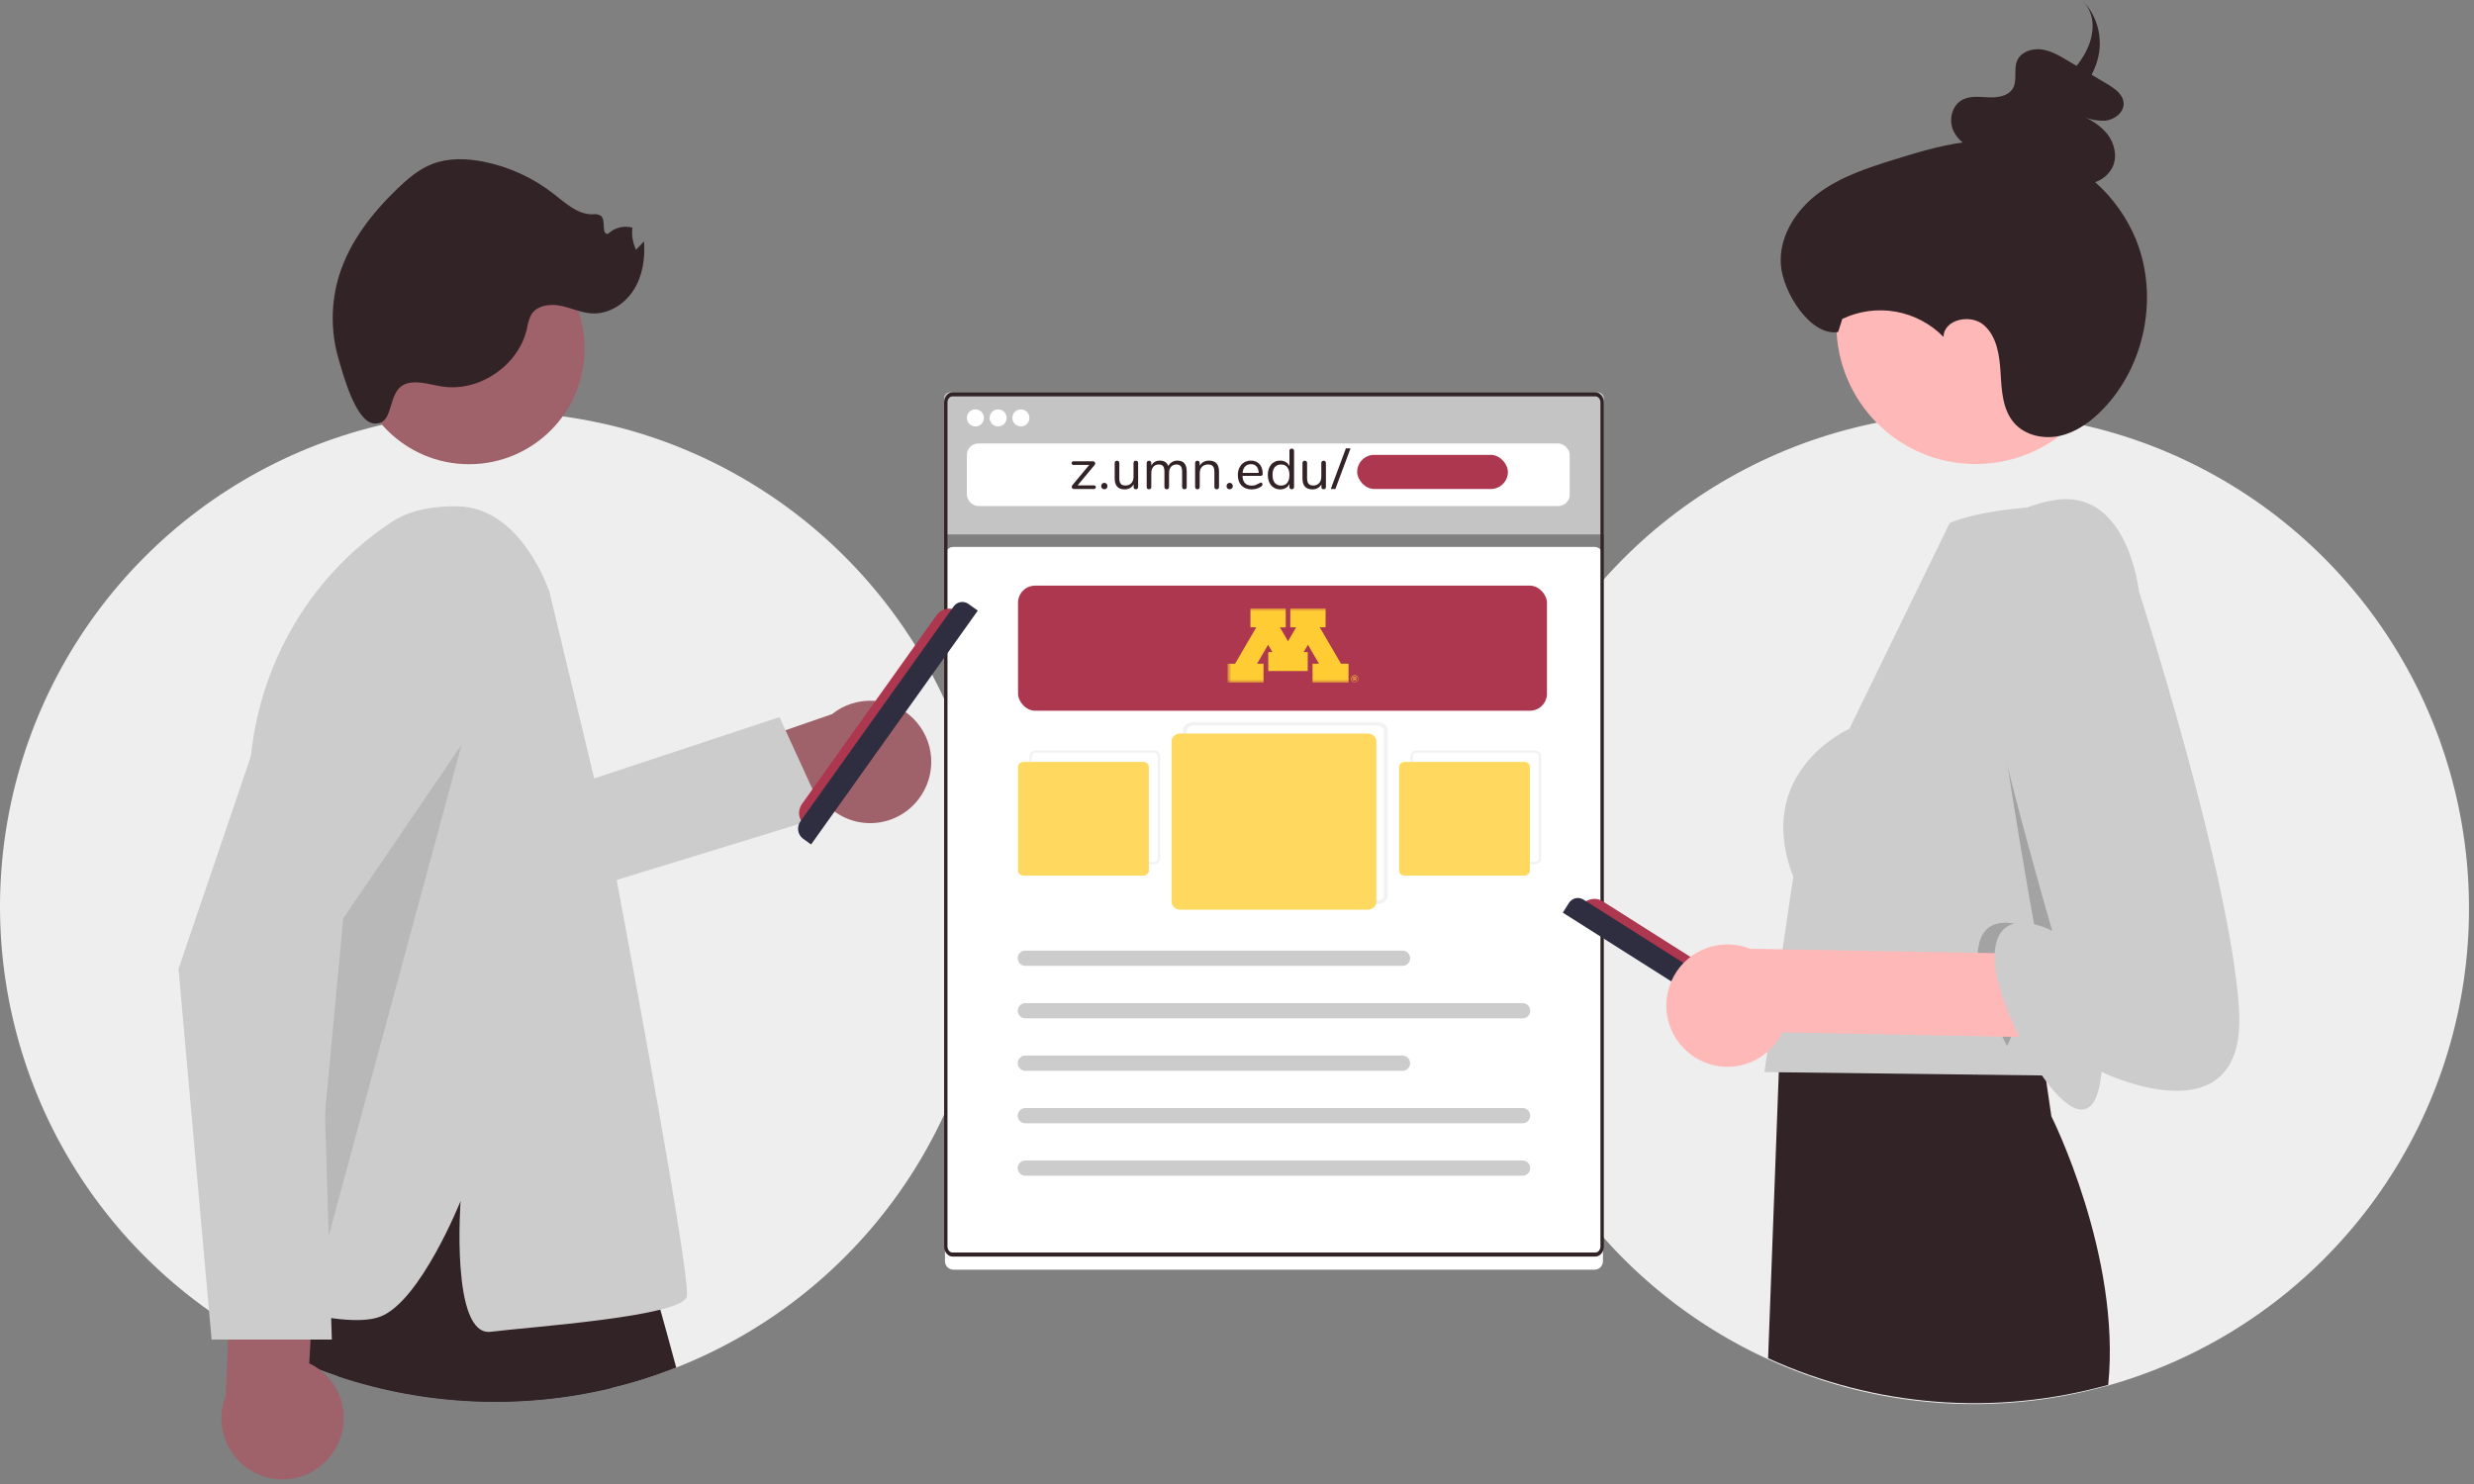 <svg width="435" height="261" viewBox="0 0 435 261" fill="none" xmlns="http://www.w3.org/2000/svg">
<rect x="0" y="0" width="435" height="261" fill="#808080" stroke="none"/>
<path d="M434.123 159.718C434.139 176.876 429.094 193.657 419.622 207.957C410.15 222.257 396.672 233.44 380.876 240.104C365.081 246.769 347.672 248.617 330.831 245.419C313.99 242.22 298.468 234.116 286.209 222.124C273.95 210.131 265.501 194.783 261.921 178.004C258.34 161.224 259.788 143.76 266.082 127.801C272.376 111.841 283.236 98.097 297.301 88.29C311.367 78.484 328.011 73.052 345.148 72.674C345.419 72.669 345.689 72.663 345.965 72.657C346.353 72.651 346.747 72.651 347.141 72.651C348.128 72.651 349.116 72.669 350.097 72.704C352.26 72.775 354.399 72.924 356.515 73.151C357.737 73.28 358.942 73.439 360.147 73.616C360.282 73.639 360.423 73.657 360.558 73.68C365.53 74.448 370.425 75.65 375.187 77.275C392.376 83.143 407.301 94.247 417.869 109.031C428.438 123.815 434.121 141.539 434.123 159.718Z" fill="#EEEEEE"/>
<path d="M174.038 159.487C174.042 176.975 168.783 194.059 158.948 208.513C149.113 222.967 135.158 234.122 118.899 240.523C117.624 241.035 116.325 241.512 115.02 241.953C113.563 242.453 112.089 242.912 110.601 243.33C109.566 243.618 108.522 243.888 107.468 244.141C91.602 247.947 74.989 247.238 59.505 242.094C58.288 241.688 57.083 241.253 55.89 240.8C54.286 240.182 52.699 239.517 51.142 238.806C51.024 238.759 50.912 238.706 50.801 238.653C50.189 238.37 49.596 238.088 48.99 237.788H48.984C48.156 237.388 47.335 236.972 46.522 236.541C44.653 235.552 42.825 234.499 41.039 233.382C40.11 232.805 39.195 232.207 38.294 231.587C24.11 222.002 13.068 208.44 6.551 192.6C0.034 176.76 -1.668 159.348 1.658 142.544C4.984 125.74 13.19 110.292 25.248 98.136C37.306 85.98 52.68 77.657 69.443 74.208C70.977 73.89 72.526 73.616 74.092 73.385C75.073 73.232 76.067 73.102 77.06 72.99C77.771 72.908 78.482 72.832 79.205 72.773H79.211C81.144 72.596 83.096 72.486 85.064 72.443C85.335 72.437 85.605 72.431 85.881 72.426C86.034 72.426 86.187 72.42 86.34 72.426H86.346C86.581 72.42 86.816 72.42 87.057 72.42C88.044 72.42 89.031 72.437 90.013 72.473C92.176 72.543 94.315 72.692 96.431 72.92C97.653 73.049 98.858 73.208 100.063 73.385C100.198 73.408 100.339 73.426 100.474 73.449C100.874 73.514 101.279 73.579 101.679 73.649C102.525 73.785 103.366 73.943 104.206 74.114C104.994 74.273 105.775 74.438 106.557 74.614C109.446 75.274 112.298 76.085 115.102 77.044C134.106 83.547 150.286 96.416 160.909 113.476C161.209 113.953 161.502 114.435 161.79 114.924C162.014 115.288 162.225 115.653 162.437 116.024C162.513 116.147 162.584 116.271 162.648 116.394C162.696 116.465 162.731 116.536 162.772 116.606C163.16 117.283 163.536 117.971 163.9 118.659C170.578 131.229 174.06 145.251 174.038 159.487Z" fill="#EEEEEE"/>
<path d="M280.358 223.308H167.642C167.247 223.307 166.869 223.15 166.591 222.871C166.312 222.592 166.155 222.214 166.155 221.819V97.68C166.155 97.285 166.312 96.907 166.591 96.628C166.869 96.349 167.247 96.192 167.642 96.191H280.358C280.752 96.192 281.13 96.349 281.409 96.628C281.688 96.907 281.845 97.285 281.845 97.68V221.819C281.845 222.214 281.688 222.592 281.409 222.871C281.13 223.15 280.752 223.307 280.358 223.308Z" fill="white"/>
<path d="M242.269 159H209.731C209.272 159 208.832 158.837 208.508 158.549C208.183 158.26 208.001 157.869 208 157.462V128.538C208.001 128.131 208.183 127.74 208.508 127.451C208.832 127.163 209.272 127 209.731 127H242.269C242.728 127 243.168 127.163 243.493 127.451C243.817 127.74 243.999 128.131 244 128.538V157.462C243.999 157.869 243.817 158.26 243.493 158.549C243.168 158.837 242.728 159 242.269 159ZM209.731 127.615C209.455 127.616 209.191 127.713 208.997 127.886C208.802 128.059 208.693 128.294 208.692 128.538V157.462C208.693 157.706 208.802 157.941 208.997 158.114C209.191 158.287 209.455 158.384 209.731 158.385H242.269C242.545 158.384 242.809 158.287 243.003 158.114C243.198 157.941 243.307 157.706 243.308 157.462V128.538C243.307 128.294 243.198 128.059 243.003 127.886C242.809 127.713 242.545 127.616 242.269 127.615H209.731Z" fill="#F2F2F2"/>
<path d="M269.894 152H249.106C248.813 152 248.532 151.898 248.324 151.718C248.117 151.538 248 151.293 248 151.038V132.962C248 132.707 248.117 132.462 248.324 132.282C248.532 132.102 248.813 132 249.106 132H269.894C270.187 132 270.468 132.102 270.676 132.282C270.883 132.462 271 132.707 271 132.962V151.038C271 151.293 270.883 151.538 270.676 151.718C270.468 151.898 270.187 152 269.894 152ZM249.106 132.385C248.93 132.385 248.761 132.446 248.637 132.554C248.512 132.662 248.443 132.809 248.442 132.962V151.038C248.443 151.191 248.512 151.338 248.637 151.446C248.761 151.554 248.93 151.615 249.106 151.615H269.894C270.07 151.615 270.239 151.554 270.363 151.446C270.488 151.338 270.558 151.191 270.558 151.038V132.962C270.558 132.809 270.488 132.662 270.363 132.554C270.239 132.446 270.07 132.385 269.894 132.385H249.106Z" fill="#F2F2F2"/>
<path d="M202.894 152H182.106C181.813 152 181.532 151.898 181.324 151.718C181.117 151.538 181 151.293 181 151.038V132.962C181 132.707 181.117 132.462 181.324 132.282C181.532 132.102 181.813 132 182.106 132H202.894C203.187 132 203.468 132.102 203.676 132.282C203.883 132.462 204 132.707 204 132.962V151.038C204 151.293 203.883 151.538 203.676 151.718C203.468 151.898 203.187 152 202.894 152ZM182.106 132.385C181.93 132.385 181.761 132.446 181.637 132.554C181.512 132.662 181.443 132.809 181.442 132.962V151.038C181.443 151.191 181.512 151.338 181.637 151.446C181.761 151.554 181.93 151.615 182.106 151.615H202.894C203.07 151.615 203.239 151.554 203.363 151.446C203.488 151.338 203.558 151.191 203.558 151.038V132.962C203.558 132.809 203.488 132.662 203.363 132.554C203.239 132.446 203.07 132.385 202.894 132.385H182.106Z" fill="#F2F2F2"/>
<path d="M200.995 154H180.005C179.738 154 179.483 153.908 179.295 153.744C179.106 153.58 179 153.358 179 153.126V134.874C179 134.642 179.106 134.42 179.295 134.256C179.483 134.092 179.738 134 180.005 134H200.995C201.262 134 201.517 134.092 201.705 134.256C201.894 134.42 202 134.642 202 134.874V153.126C202 153.358 201.894 153.58 201.705 153.744C201.517 153.908 201.262 154 200.995 154Z" fill="#FFD95F"/>
<path d="M267.995 154H247.005C246.738 154 246.483 153.908 246.295 153.744C246.106 153.58 246 153.358 246 153.126V134.874C246 134.642 246.106 134.42 246.295 134.256C246.483 134.092 246.738 134 247.005 134H267.995C268.262 134 268.517 134.092 268.705 134.256C268.894 134.42 269 134.642 269 134.874V153.126C269 153.358 268.894 153.58 268.705 153.744C268.517 153.908 268.262 154 267.995 154Z" fill="#FFD95F"/>
<path d="M240.427 160H207.573C207.156 160 206.756 159.857 206.461 159.603C206.166 159.349 206 159.005 206 158.646V130.354C206 129.995 206.166 129.651 206.461 129.397C206.756 129.143 207.156 129 207.573 129H240.427C240.844 129 241.244 129.143 241.539 129.397C241.834 129.651 242 129.995 242 130.354V158.646C242 159.005 241.834 159.349 241.539 159.603C241.244 159.857 240.844 160 240.427 160Z" fill="#FFD95F"/>
<path d="M246.603 169.871H180.281C180.105 169.871 179.931 169.837 179.768 169.77C179.606 169.703 179.458 169.604 179.333 169.48C179.209 169.355 179.11 169.207 179.042 169.045C178.975 168.882 178.94 168.708 178.94 168.531C178.94 168.355 178.975 168.181 179.042 168.018C179.11 167.855 179.209 167.708 179.333 167.583C179.458 167.459 179.606 167.36 179.768 167.293C179.931 167.226 180.105 167.191 180.281 167.192H246.603C246.958 167.192 247.298 167.333 247.549 167.584C247.8 167.835 247.941 168.176 247.941 168.531C247.941 168.887 247.8 169.227 247.549 169.479C247.298 169.73 246.958 169.871 246.603 169.871V169.871Z" fill="#CCCCCC"/>
<path d="M267.719 179.1H180.281C179.926 179.1 179.586 178.959 179.335 178.707C179.084 178.456 178.943 178.115 178.943 177.76C178.943 177.405 179.084 177.064 179.335 176.813C179.586 176.562 179.926 176.42 180.281 176.42H267.719C267.895 176.42 268.069 176.454 268.232 176.522C268.394 176.589 268.542 176.687 268.667 176.812C268.791 176.936 268.89 177.084 268.958 177.247C269.025 177.409 269.06 177.584 269.06 177.76C269.06 177.936 269.025 178.111 268.958 178.273C268.89 178.436 268.791 178.584 268.667 178.708C268.542 178.833 268.394 178.931 268.232 178.999C268.069 179.066 267.895 179.1 267.719 179.1Z" fill="#CCCCCC"/>
<path d="M246.603 188.328H180.281C179.926 188.328 179.586 188.187 179.335 187.936C179.084 187.685 178.943 187.344 178.943 186.989C178.943 186.633 179.084 186.293 179.335 186.041C179.586 185.79 179.926 185.649 180.281 185.649H246.603C246.779 185.649 246.953 185.683 247.116 185.75C247.278 185.817 247.426 185.916 247.551 186.04C247.676 186.165 247.774 186.313 247.842 186.475C247.909 186.638 247.944 186.812 247.944 186.989C247.944 187.165 247.909 187.339 247.842 187.502C247.774 187.665 247.676 187.812 247.551 187.937C247.426 188.061 247.278 188.16 247.116 188.227C246.953 188.294 246.779 188.329 246.603 188.328L246.603 188.328Z" fill="#CCCCCC"/>
<path d="M267.719 197.557H180.281C180.105 197.557 179.931 197.523 179.768 197.456C179.606 197.389 179.458 197.29 179.333 197.165C179.209 197.041 179.11 196.893 179.042 196.73C178.975 196.568 178.94 196.393 178.94 196.217C178.94 196.041 178.975 195.867 179.042 195.704C179.11 195.541 179.209 195.393 179.333 195.269C179.458 195.145 179.606 195.046 179.768 194.979C179.931 194.912 180.105 194.877 180.281 194.878H267.719C268.073 194.878 268.414 195.019 268.665 195.27C268.916 195.521 269.057 195.862 269.057 196.217C269.057 196.573 268.916 196.913 268.665 197.164C268.414 197.416 268.073 197.557 267.719 197.557Z" fill="#CCCCCC"/>
<path d="M267.719 206.785H180.281C179.926 206.785 179.586 206.644 179.335 206.393C179.084 206.142 178.943 205.801 178.943 205.446C178.943 205.091 179.084 204.75 179.335 204.499C179.586 204.247 179.926 204.106 180.281 204.106H267.719C268.073 204.106 268.414 204.247 268.665 204.499C268.916 204.75 269.057 205.091 269.057 205.446C269.057 205.801 268.916 206.142 268.665 206.393C268.414 206.644 268.073 206.785 267.719 206.785Z" fill="#CCCCCC"/>
<rect x="179" y="103" width="93" height="22" rx="3" fill="#AC374F"/>
<mask id="mask0" mask-type="alpha" maskUnits="userSpaceOnUse" x="215" y="107" width="24" height="14">
<path d="M215.832 107H238.851V120.058H215.832V107Z" fill="white"/>
</mask>
<g mask="url(#mask0)">
<path d="M238.274 119.159C238.32 119.169 238.352 119.212 238.35 119.261C238.35 119.285 238.344 119.305 238.332 119.324C238.32 119.344 238.3 119.359 238.28 119.366C238.256 119.375 238.23 119.38 238.205 119.38H238.1V119.147H238.205C238.226 119.149 238.248 119.151 238.274 119.159ZM238.19 119.495C238.23 119.495 238.262 119.501 238.282 119.512C238.304 119.524 238.319 119.539 238.327 119.559C238.338 119.588 238.344 119.621 238.345 119.653C238.349 119.715 238.352 119.752 238.357 119.763H238.508C238.5 119.732 238.497 119.7 238.497 119.667C238.497 119.636 238.494 119.605 238.489 119.574C238.485 119.547 238.475 119.524 238.462 119.501C238.449 119.482 238.432 119.466 238.413 119.455C238.389 119.442 238.362 119.432 238.336 119.427C238.362 119.425 238.389 119.419 238.413 119.409C238.441 119.395 238.465 119.372 238.482 119.344C238.499 119.315 238.509 119.281 238.508 119.246C238.509 119.179 238.476 119.115 238.42 119.079C238.39 119.06 238.357 119.047 238.322 119.041C238.281 119.035 238.239 119.033 238.196 119.034H237.943V119.762H238.1V119.494H238.19V119.495ZM238.794 119.127C238.763 119.059 238.721 118.995 238.67 118.941C238.613 118.881 238.545 118.833 238.471 118.799C238.39 118.76 238.3 118.741 238.211 118.743C238.114 118.743 238.02 118.765 237.933 118.808C237.794 118.876 237.685 118.995 237.624 119.141C237.545 119.332 237.558 119.551 237.657 119.732C237.714 119.836 237.793 119.917 237.893 119.975C238.149 120.126 238.471 120.077 238.675 119.857C238.731 119.798 238.774 119.728 238.804 119.648C238.835 119.569 238.85 119.486 238.85 119.402C238.85 119.307 238.832 119.216 238.794 119.127ZM238.413 118.881C238.48 118.909 238.535 118.946 238.584 118.995C238.632 119.044 238.67 119.097 238.698 119.156C238.775 119.324 238.769 119.52 238.681 119.682C238.635 119.77 238.565 119.841 238.481 119.89C238.396 119.938 238.306 119.963 238.213 119.963C238.12 119.963 238.031 119.938 237.945 119.89C237.861 119.841 237.791 119.77 237.745 119.682C237.698 119.597 237.673 119.5 237.674 119.401C237.674 119.317 237.69 119.241 237.721 119.172C237.751 119.104 237.791 119.046 237.837 118.999C237.938 118.898 238.073 118.84 238.213 118.84C238.28 118.84 238.346 118.854 238.413 118.881ZM235.784 116.729L232.053 110.333H233.08V107.001H226.869V110.333H227.897L226.472 112.777L225.047 110.334H226.074V107.001H219.863V110.333H220.891L217.16 116.729H215.828V120.062H222.163V116.729H221.025L222.969 113.396L223.722 114.69H222.999V118.022H229.943V114.69H229.221L229.975 113.398L231.918 116.73H230.781V120.062H237.114V116.729H235.784Z" fill="#FFCC33"/>
</g>
<path d="M166 70C166 69.448 166.448 69 167 69H281C281.552 69 282 69.448 282 70V94H166V70Z" fill="#C4C4C4"/>
<circle cx="171.5" cy="73.5" r="1.5" fill="white"/>
<circle cx="175.5" cy="73.5" r="1.5" fill="white"/>
<circle cx="179.5" cy="73.5" r="1.5" fill="white"/>
<rect x="170" y="78" width="106" height="11" rx="2" fill="white"/>
<path d="M192.33 85.36C192.443 85.36 192.53 85.39 192.59 85.45C192.65 85.503 192.68 85.58 192.68 85.68C192.68 85.78 192.65 85.86 192.59 85.92C192.53 85.973 192.443 86 192.33 86H188.83C188.717 86 188.623 85.967 188.55 85.9C188.477 85.827 188.44 85.74 188.44 85.64C188.44 85.533 188.48 85.43 188.56 85.33L191.52 81.77H188.78C188.667 81.77 188.577 81.743 188.51 81.69C188.45 81.63 188.42 81.553 188.42 81.46C188.42 81.36 188.45 81.28 188.51 81.22C188.577 81.16 188.667 81.13 188.78 81.13H192.17C192.29 81.13 192.387 81.167 192.46 81.24C192.533 81.307 192.57 81.39 192.57 81.49C192.57 81.597 192.53 81.7 192.45 81.8L189.48 85.36H192.33ZM194.179 86.05C194.019 86.05 193.886 86 193.779 85.9C193.673 85.793 193.619 85.657 193.619 85.49C193.619 85.323 193.673 85.187 193.779 85.08C193.886 84.973 194.019 84.92 194.179 84.92C194.333 84.92 194.459 84.973 194.559 85.08C194.666 85.187 194.719 85.323 194.719 85.49C194.719 85.657 194.666 85.793 194.559 85.9C194.459 86 194.333 86.05 194.179 86.05ZM199.716 81.03C199.842 81.03 199.939 81.067 200.006 81.14C200.079 81.213 200.116 81.31 200.116 81.43V85.66C200.116 85.773 200.079 85.867 200.006 85.94C199.939 86.013 199.842 86.05 199.716 86.05C199.596 86.05 199.499 86.017 199.426 85.95C199.359 85.877 199.326 85.783 199.326 85.67V85.17C199.172 85.463 198.956 85.687 198.676 85.84C198.402 85.993 198.092 86.07 197.746 86.07C197.166 86.07 196.729 85.91 196.436 85.59C196.142 85.263 195.996 84.783 195.996 84.15V81.43C195.996 81.31 196.032 81.213 196.106 81.14C196.179 81.067 196.279 81.03 196.406 81.03C196.532 81.03 196.629 81.067 196.696 81.14C196.769 81.213 196.806 81.31 196.806 81.43V84.13C196.806 84.563 196.892 84.883 197.066 85.09C197.239 85.29 197.512 85.39 197.886 85.39C198.312 85.39 198.656 85.253 198.916 84.98C199.176 84.7 199.306 84.333 199.306 83.88V81.43C199.306 81.31 199.342 81.213 199.416 81.14C199.489 81.067 199.589 81.03 199.716 81.03ZM207.041 81.01C208.121 81.01 208.661 81.653 208.661 82.94V85.65C208.661 85.777 208.624 85.877 208.551 85.95C208.478 86.017 208.381 86.05 208.261 86.05C208.141 86.05 208.041 86.017 207.961 85.95C207.888 85.877 207.851 85.777 207.851 85.65V82.96C207.851 82.513 207.771 82.19 207.611 81.99C207.451 81.79 207.201 81.69 206.861 81.69C206.454 81.69 206.134 81.827 205.901 82.1C205.668 82.373 205.551 82.743 205.551 83.21V85.65C205.551 85.777 205.511 85.877 205.431 85.95C205.358 86.017 205.261 86.05 205.141 86.05C205.021 86.05 204.924 86.017 204.851 85.95C204.778 85.877 204.741 85.777 204.741 85.65V82.96C204.741 82.513 204.661 82.19 204.501 81.99C204.341 81.79 204.088 81.69 203.741 81.69C203.341 81.69 203.021 81.827 202.781 82.1C202.548 82.373 202.431 82.743 202.431 83.21V85.65C202.431 85.777 202.394 85.877 202.321 85.95C202.248 86.017 202.151 86.05 202.031 86.05C201.911 86.05 201.811 86.017 201.731 85.95C201.658 85.877 201.621 85.777 201.621 85.65V81.43C201.621 81.31 201.658 81.213 201.731 81.14C201.811 81.067 201.911 81.03 202.031 81.03C202.144 81.03 202.238 81.067 202.311 81.14C202.384 81.207 202.421 81.3 202.421 81.42V81.9C202.568 81.613 202.771 81.393 203.031 81.24C203.291 81.087 203.591 81.01 203.931 81.01C204.691 81.01 205.188 81.33 205.421 81.97C205.561 81.677 205.774 81.443 206.061 81.27C206.348 81.097 206.674 81.01 207.041 81.01ZM212.587 81.01C213.753 81.01 214.337 81.653 214.337 82.94V85.65C214.337 85.777 214.3 85.877 214.227 85.95C214.16 86.017 214.063 86.05 213.937 86.05C213.81 86.05 213.71 86.017 213.637 85.95C213.563 85.877 213.527 85.777 213.527 85.65V82.99C213.527 82.537 213.437 82.207 213.257 82C213.083 81.793 212.803 81.69 212.417 81.69C211.97 81.69 211.613 81.827 211.347 82.1C211.08 82.373 210.947 82.743 210.947 83.21V85.65C210.947 85.777 210.91 85.877 210.837 85.95C210.77 86.017 210.673 86.05 210.547 86.05C210.42 86.05 210.32 86.017 210.247 85.95C210.173 85.877 210.137 85.777 210.137 85.65V81.43C210.137 81.31 210.173 81.213 210.247 81.14C210.32 81.067 210.42 81.03 210.547 81.03C210.667 81.03 210.76 81.067 210.827 81.14C210.9 81.213 210.937 81.307 210.937 81.42V81.93C211.097 81.63 211.32 81.403 211.607 81.25C211.893 81.09 212.22 81.01 212.587 81.01ZM216.22 86.05C216.06 86.05 215.927 86 215.82 85.9C215.714 85.793 215.66 85.657 215.66 85.49C215.66 85.323 215.714 85.187 215.82 85.08C215.927 84.973 216.06 84.92 216.22 84.92C216.374 84.92 216.5 84.973 216.6 85.08C216.707 85.187 216.76 85.323 216.76 85.49C216.76 85.657 216.707 85.793 216.6 85.9C216.5 86 216.374 86.05 216.22 86.05ZM221.709 84.87C221.783 84.87 221.846 84.9 221.899 84.96C221.953 85.02 221.979 85.097 221.979 85.19C221.979 85.357 221.863 85.51 221.629 85.65C221.389 85.79 221.136 85.897 220.869 85.97C220.603 86.037 220.343 86.07 220.089 86.07C219.336 86.07 218.739 85.847 218.299 85.4C217.866 84.953 217.649 84.337 217.649 83.55C217.649 83.05 217.746 82.61 217.939 82.23C218.133 81.843 218.403 81.543 218.749 81.33C219.103 81.117 219.503 81.01 219.949 81.01C220.583 81.01 221.086 81.217 221.459 81.63C221.833 82.043 222.019 82.603 222.019 83.31C222.019 83.443 221.993 83.54 221.939 83.6C221.886 83.66 221.799 83.69 221.679 83.69H218.459C218.519 84.837 219.063 85.41 220.089 85.41C220.349 85.41 220.573 85.377 220.759 85.31C220.946 85.237 221.146 85.14 221.359 85.02C221.533 84.92 221.649 84.87 221.709 84.87ZM219.959 81.64C219.533 81.64 219.189 81.773 218.929 82.04C218.676 82.307 218.526 82.683 218.479 83.17H221.309C221.296 82.677 221.173 82.3 220.939 82.04C220.706 81.773 220.379 81.64 219.959 81.64ZM227.123 78.9C227.25 78.9 227.35 78.937 227.423 79.01C227.496 79.083 227.533 79.177 227.533 79.29V85.65C227.533 85.77 227.496 85.867 227.423 85.94C227.35 86.013 227.25 86.05 227.123 86.05C226.996 86.05 226.896 86.013 226.823 85.94C226.756 85.867 226.723 85.77 226.723 85.65V85.11C226.576 85.417 226.36 85.653 226.073 85.82C225.793 85.987 225.463 86.07 225.083 86.07C224.656 86.07 224.28 85.963 223.953 85.75C223.626 85.537 223.373 85.24 223.193 84.86C223.013 84.473 222.923 84.027 222.923 83.52C222.923 83.02 223.013 82.58 223.193 82.2C223.373 81.82 223.626 81.527 223.953 81.32C224.28 81.113 224.656 81.01 225.083 81.01C225.463 81.01 225.793 81.093 226.073 81.26C226.36 81.427 226.576 81.663 226.723 81.97V79.29C226.723 79.17 226.756 79.077 226.823 79.01C226.896 78.937 226.996 78.9 227.123 78.9ZM225.243 85.4C225.716 85.4 226.08 85.24 226.333 84.92C226.593 84.593 226.723 84.133 226.723 83.54C226.723 82.947 226.593 82.49 226.333 82.17C226.08 81.85 225.716 81.69 225.243 81.69C224.77 81.69 224.4 81.85 224.133 82.17C223.873 82.49 223.743 82.94 223.743 83.52C223.743 84.113 223.873 84.577 224.133 84.91C224.4 85.237 224.77 85.4 225.243 85.4ZM232.733 81.03C232.86 81.03 232.957 81.067 233.023 81.14C233.097 81.213 233.133 81.31 233.133 81.43V85.66C233.133 85.773 233.097 85.867 233.023 85.94C232.957 86.013 232.86 86.05 232.733 86.05C232.613 86.05 232.517 86.017 232.443 85.95C232.377 85.877 232.343 85.783 232.343 85.67V85.17C232.19 85.463 231.973 85.687 231.693 85.84C231.42 85.993 231.11 86.07 230.763 86.07C230.183 86.07 229.747 85.91 229.453 85.59C229.16 85.263 229.013 84.783 229.013 84.15V81.43C229.013 81.31 229.05 81.213 229.123 81.14C229.197 81.067 229.297 81.03 229.423 81.03C229.55 81.03 229.647 81.067 229.713 81.14C229.787 81.213 229.823 81.31 229.823 81.43V84.13C229.823 84.563 229.91 84.883 230.083 85.09C230.257 85.29 230.53 85.39 230.903 85.39C231.33 85.39 231.673 85.253 231.933 84.98C232.193 84.7 232.323 84.333 232.323 83.88V81.43C232.323 81.31 232.36 81.213 232.433 81.14C232.507 81.067 232.607 81.03 232.733 81.03ZM237.458 78.861L234.797 86H233.986L236.647 78.861H237.458Z" fill="#322326"/>
<rect x="238.63" y="80" width="26.5" height="6" rx="3" fill="#AC374F"/>
<path d="M280.509 221H167.491C167.096 220.999 166.717 220.812 166.437 220.478C166.158 220.144 166 219.692 166 219.22V70.78C166 70.308 166.158 69.856 166.437 69.522C166.717 69.188 167.096 69.001 167.491 69H280.509C280.904 69.001 281.283 69.188 281.563 69.522C281.842 69.856 282 70.308 282 70.78V219.22C282 219.692 281.842 220.144 281.563 220.478C281.283 220.812 280.904 220.999 280.509 221ZM167.491 69.712C167.254 69.712 167.026 69.825 166.859 70.025C166.691 70.225 166.597 70.497 166.596 70.78V219.22C166.597 219.503 166.691 219.775 166.859 219.975C167.026 220.175 167.254 220.288 167.491 220.288H280.509C280.746 220.288 280.974 220.175 281.141 219.975C281.309 219.775 281.403 219.503 281.404 219.22V70.78C281.403 70.497 281.309 70.225 281.141 70.025C280.974 69.825 280.746 69.712 280.509 69.712H167.491Z" fill="#322326"/>
<path d="M278.042 159.356C278.233 159.054 278.482 158.793 278.774 158.588C279.065 158.382 279.395 158.236 279.743 158.157C280.091 158.079 280.451 158.07 280.803 158.131C281.155 158.192 281.491 158.322 281.792 158.513L316.233 180.344C316.535 180.535 316.796 180.784 317.001 181.076C317.207 181.368 317.353 181.698 317.431 182.047C317.509 182.395 317.518 182.756 317.457 183.108C317.396 183.46 317.266 183.796 317.075 184.098L278.042 159.356V159.356Z" fill="#AC374F"/>
<path d="M274.784 160.511L275.868 158.798C276.131 158.382 276.549 158.087 277.03 157.979C277.511 157.871 278.014 157.959 278.43 158.222L317.644 183.079C317.888 183.233 318.099 183.435 318.266 183.671C318.432 183.907 318.55 184.174 318.613 184.456C318.677 184.739 318.684 185.03 318.635 185.315C318.585 185.6 318.48 185.872 318.326 186.117L317.425 187.54L274.784 160.511H274.784Z" fill="#2F2E41"/>
<path d="M347.373 81.614C360.893 81.614 371.852 70.643 371.852 57.11C371.852 43.578 360.893 32.607 347.373 32.607C333.853 32.607 322.894 43.578 322.894 57.11C322.894 70.643 333.853 81.614 347.373 81.614Z" fill="#FFB8B8"/>
<path d="M370.685 243.561C350.824 249.113 329.642 247.456 310.885 238.884L312.765 188.585L312.906 184.673L312.959 183.402L313.024 181.532L313.071 180.337C313.071 180.337 313.147 180.331 313.294 180.326C313.694 180.296 314.617 180.231 315.939 180.155C317.473 180.067 319.536 179.955 321.94 179.855C322.51 179.831 323.097 179.808 323.703 179.778C336.362 179.308 356.133 179.208 358.748 183.026L359.077 185.273L359.606 188.903L360.688 196.321C360.688 196.321 372.982 220.794 370.685 243.561Z" fill="#322326"/>
<path d="M376.899 116.7L372.078 161.281L362.895 181.613L359.492 189.152L310.234 188.554L315.309 154.19C308.145 135.663 325.161 128.193 325.161 128.193L342.812 91.992C342.812 91.992 347.514 89.639 359.79 89.047C371.203 88.496 362.206 90.227 362.206 90.227C377.133 88.733 376.899 116.7 376.899 116.7Z" fill="#CCCCCC"/>
<path opacity="0.2" d="M362.087 163.634L352.904 183.966C349.954 178.444 347.709 172.189 347.709 168.496C347.709 158.336 357.859 163.715 357.859 163.715C357.859 163.715 349.65 118.742 349.65 105.295C349.65 96.363 357.089 136.002 362.087 163.634Z" fill="black"/>
<path d="M375.586 42.182C373.993 38.292 371.53 34.82 368.385 32.033C369.674 31.6 370.751 30.692 371.396 29.493C372.338 27.627 371.839 25.285 370.558 23.614C369.39 22.203 367.88 21.115 366.172 20.455C367.423 21.025 368.792 21.288 370.166 21.224C371.831 21.051 373.495 19.743 373.396 18.12C373.302 16.574 371.783 15.529 370.419 14.722C369.535 14.198 368.65 13.675 367.766 13.152C368.028 12.643 368.259 12.119 368.457 11.582C369.22 9.63 369.404 7.498 368.987 5.444C368.569 3.389 367.568 1.499 366.104 0C369 2.952 368.261 7.52 365.399 11.227C365.306 11.347 365.207 11.463 365.111 11.581C364.544 11.246 363.977 10.91 363.41 10.575C361.996 9.738 360.526 8.882 358.883 8.684C357.24 8.487 355.369 9.138 354.698 10.605C353.98 12.175 354.797 14.179 353.861 15.636C353.043 16.912 351.256 17.184 349.707 17.123C348.158 17.063 346.511 16.818 345.133 17.504C343.218 18.457 342.589 21.035 343.441 22.957C343.82 23.776 344.385 24.495 345.09 25.057C340.99 25.63 336.952 26.849 332.984 28.088C328.305 29.55 323.538 31.102 319.628 34.06C315.717 37.018 312.754 41.688 313.127 46.58C313.5 51.473 318.355 59.178 323.194 58.396L323.931 56.087C326.857 54.695 330.145 54.252 333.335 54.819C336.525 55.387 339.458 56.938 341.726 59.254C341.782 56.174 346.465 55.151 348.799 57.159C351.133 59.167 351.583 62.562 351.764 65.638C351.945 68.713 352.117 72.062 354.141 74.383C356.083 76.61 359.392 77.301 362.27 76.638C365.149 75.974 367.637 74.146 369.699 72.028C377.177 64.345 379.586 52.134 375.586 42.182Z" fill="#322326"/>
<path d="M297.507 185.611C298.774 186.524 300.226 187.148 301.76 187.438C303.294 187.729 304.873 187.679 306.386 187.293C307.899 186.906 309.309 186.193 310.516 185.202C311.724 184.211 312.7 182.967 313.375 181.558L380.06 182.878L384.473 168.25L307.717 166.87C305.277 165.891 302.563 165.843 300.09 166.733C297.616 167.623 295.555 169.391 294.296 171.701C293.038 174.011 292.669 176.703 293.261 179.267C293.853 181.83 295.364 184.088 297.507 185.611V185.611Z" fill="#FFB8B8"/>
<path d="M362.337 87.814C362.337 87.814 346.814 89.009 346.814 102.456C346.814 115.903 360.845 163.715 360.845 163.715C360.845 163.715 350.695 158.336 350.695 168.496C350.695 178.656 367.711 208.239 369.502 188.517C369.502 188.517 395.176 201.068 393.683 177.461C392.19 153.854 376.07 103.951 376.07 103.951C376.07 103.951 374.279 86.918 362.337 87.814Z" fill="#CCCCCC"/>
<path d="M161.489 140.581C160.539 141.821 159.329 142.838 157.944 143.56C156.56 144.282 155.034 144.692 153.474 144.759C151.914 144.827 150.358 144.551 148.916 143.952C147.474 143.353 146.181 142.445 145.128 141.291L122.179 149.604L113.731 136.877L146.304 125.593C148.357 123.95 150.941 123.118 153.566 123.255C156.191 123.392 158.675 124.488 160.547 126.336C162.418 128.183 163.548 130.654 163.722 133.279C163.895 135.905 163.101 138.503 161.489 140.581Z" fill="#9F616A"/>
<path d="M89.78 141.766L137.058 126.123L145.025 143.531L100.947 157.061L89.78 141.766Z" fill="#CCCCCC"/>
<path d="M107.468 244.141C91.602 247.947 74.989 247.238 59.505 242.094L60.562 232.081L61.544 222.728L76.266 199.943L80.986 192.642L100.433 199.72L102.414 212.221L105.57 232.158L107.468 244.141Z" fill="#2F2E41"/>
<path d="M118.899 240.523C117.624 241.035 116.325 241.512 115.02 241.953C113.563 242.453 112.089 242.912 110.601 243.33C109.566 243.618 108.522 243.888 107.468 244.141C91.602 247.947 74.989 247.238 59.505 242.094C58.288 241.688 57.083 241.253 55.89 240.8C56.053 244.284 55.947 247.775 55.573 251.242C53.875 247.179 52.396 243.027 51.142 238.806C51.053 238.523 50.971 238.241 50.889 237.958C50.477 236.535 50.113 235.176 49.784 233.899C49.408 232.423 49.085 231.052 48.814 229.799C47.739 224.881 47.398 221.839 47.398 221.839L58.888 197.955L61.186 198.219L62.138 198.325L67.897 198.984L76.266 199.943L89.825 201.49L102.414 212.221L113.692 221.839C113.692 221.839 114.632 225.04 116.107 230.34C116.907 233.187 117.853 236.641 118.899 240.523Z" fill="#322326"/>
<path d="M82.473 81.644C93.701 81.644 102.802 72.534 102.802 61.295C102.802 50.057 93.701 40.946 82.473 40.946C71.245 40.946 62.143 50.057 62.143 61.295C62.143 72.534 71.245 81.644 82.473 81.644Z" fill="#9F616A"/>
<path d="M96.624 104.163C96.624 104.163 91.738 89.046 80.248 89.046C77.375 89.046 72.739 89.284 68.97 91.746C53.798 101.656 44.568 118.501 43.861 136.622L40.328 227.149C40.328 227.149 59.774 234.227 66.845 231.572C73.916 228.918 80.987 211.223 80.987 211.223C80.987 211.223 79.219 235.111 86.29 234.227C93.361 233.342 119.878 231.572 120.762 228.033C121.646 224.494 107.231 148.401 107.231 148.401L96.624 104.163Z" fill="#CCCCCC"/>
<path d="M72.59 67.261C74.414 67.152 76.195 67.769 78.006 68.01C84.485 68.871 91.226 64.164 92.657 57.78C92.771 56.93 93.025 56.104 93.406 55.336C94.403 53.706 96.674 53.396 98.547 53.77C100.419 54.145 102.194 55.022 104.1 55.123C107.044 55.277 109.871 53.463 111.44 50.965C113.009 48.466 113.453 45.392 113.241 42.449L111.83 43.931C111.256 42.717 111.035 41.366 111.191 40.032C110.443 39.832 109.656 39.828 108.907 40.021C108.157 40.213 107.469 40.594 106.909 41.129C105.664 41.261 106.603 38.818 105.679 37.974C105.229 37.697 104.693 37.597 104.174 37.692C101.527 37.718 99.385 35.691 97.299 34.059C93.684 31.238 89.457 29.308 84.959 28.425C81.97 27.841 78.791 27.747 75.956 28.862C73.628 29.777 71.679 31.444 69.876 33.179C65.437 37.451 61.507 42.471 59.66 48.351C58.159 53.167 58.116 58.321 59.538 63.161C60.282 65.675 62.524 74.284 65.807 74.484C69.932 74.736 67.456 67.568 72.59 67.261Z" fill="#322326"/>
<path opacity="0.1" d="M81.174 130.955L60.356 161.517L53.699 232.506L81.174 130.955Z" fill="black"/>
<path d="M141.641 145.199C141.054 144.78 140.658 144.145 140.539 143.433C140.42 142.722 140.589 141.992 141.007 141.405L164.684 108.188C165.103 107.6 165.737 107.203 166.448 107.084C167.159 106.965 167.888 107.134 168.475 107.553L141.641 145.199L141.641 145.199Z" fill="#AC374F"/>
<path d="M142.613 148.519L141.243 147.541C141.008 147.373 140.808 147.16 140.655 146.915C140.502 146.67 140.399 146.397 140.351 146.112C140.304 145.827 140.313 145.535 140.378 145.253C140.443 144.971 140.562 144.705 140.73 144.47L167.688 106.649C167.974 106.248 168.408 105.977 168.894 105.896C169.38 105.814 169.878 105.929 170.279 106.216L171.927 107.393L142.613 148.519H142.613Z" fill="#2F2E41"/>
<path d="M58.425 255.662C59.337 254.394 59.96 252.941 60.25 251.405C60.54 249.87 60.491 248.289 60.105 246.775C59.719 245.26 59.006 243.849 58.016 242.64C57.026 241.432 55.783 240.455 54.376 239.779L55.694 215.386L41.081 210.968L39.702 245.442C38.724 247.885 38.675 250.602 39.565 253.077C40.454 255.553 42.22 257.617 44.528 258.877C46.836 260.136 49.525 260.505 52.087 259.912C54.648 259.32 56.903 257.808 58.424 255.662H58.425Z" fill="#9F616A"/>
<path d="M58.347 235.598H37.205L31.388 170.413L31.408 170.353L51.196 112.182C51.892 110.133 53.008 108.253 54.47 106.66C55.933 105.067 57.711 103.796 59.691 102.928C61.672 102.061 63.811 101.615 65.972 101.621C68.134 101.626 70.271 102.082 72.247 102.96C74.222 103.837 75.994 105.117 77.449 106.717C78.904 108.318 80.01 110.204 80.696 112.256C81.382 114.307 81.635 116.48 81.436 118.634C81.238 120.789 80.594 122.879 79.544 124.77L56.26 166.743L58.347 235.598Z" fill="#CCCCCC"/>
</svg>
